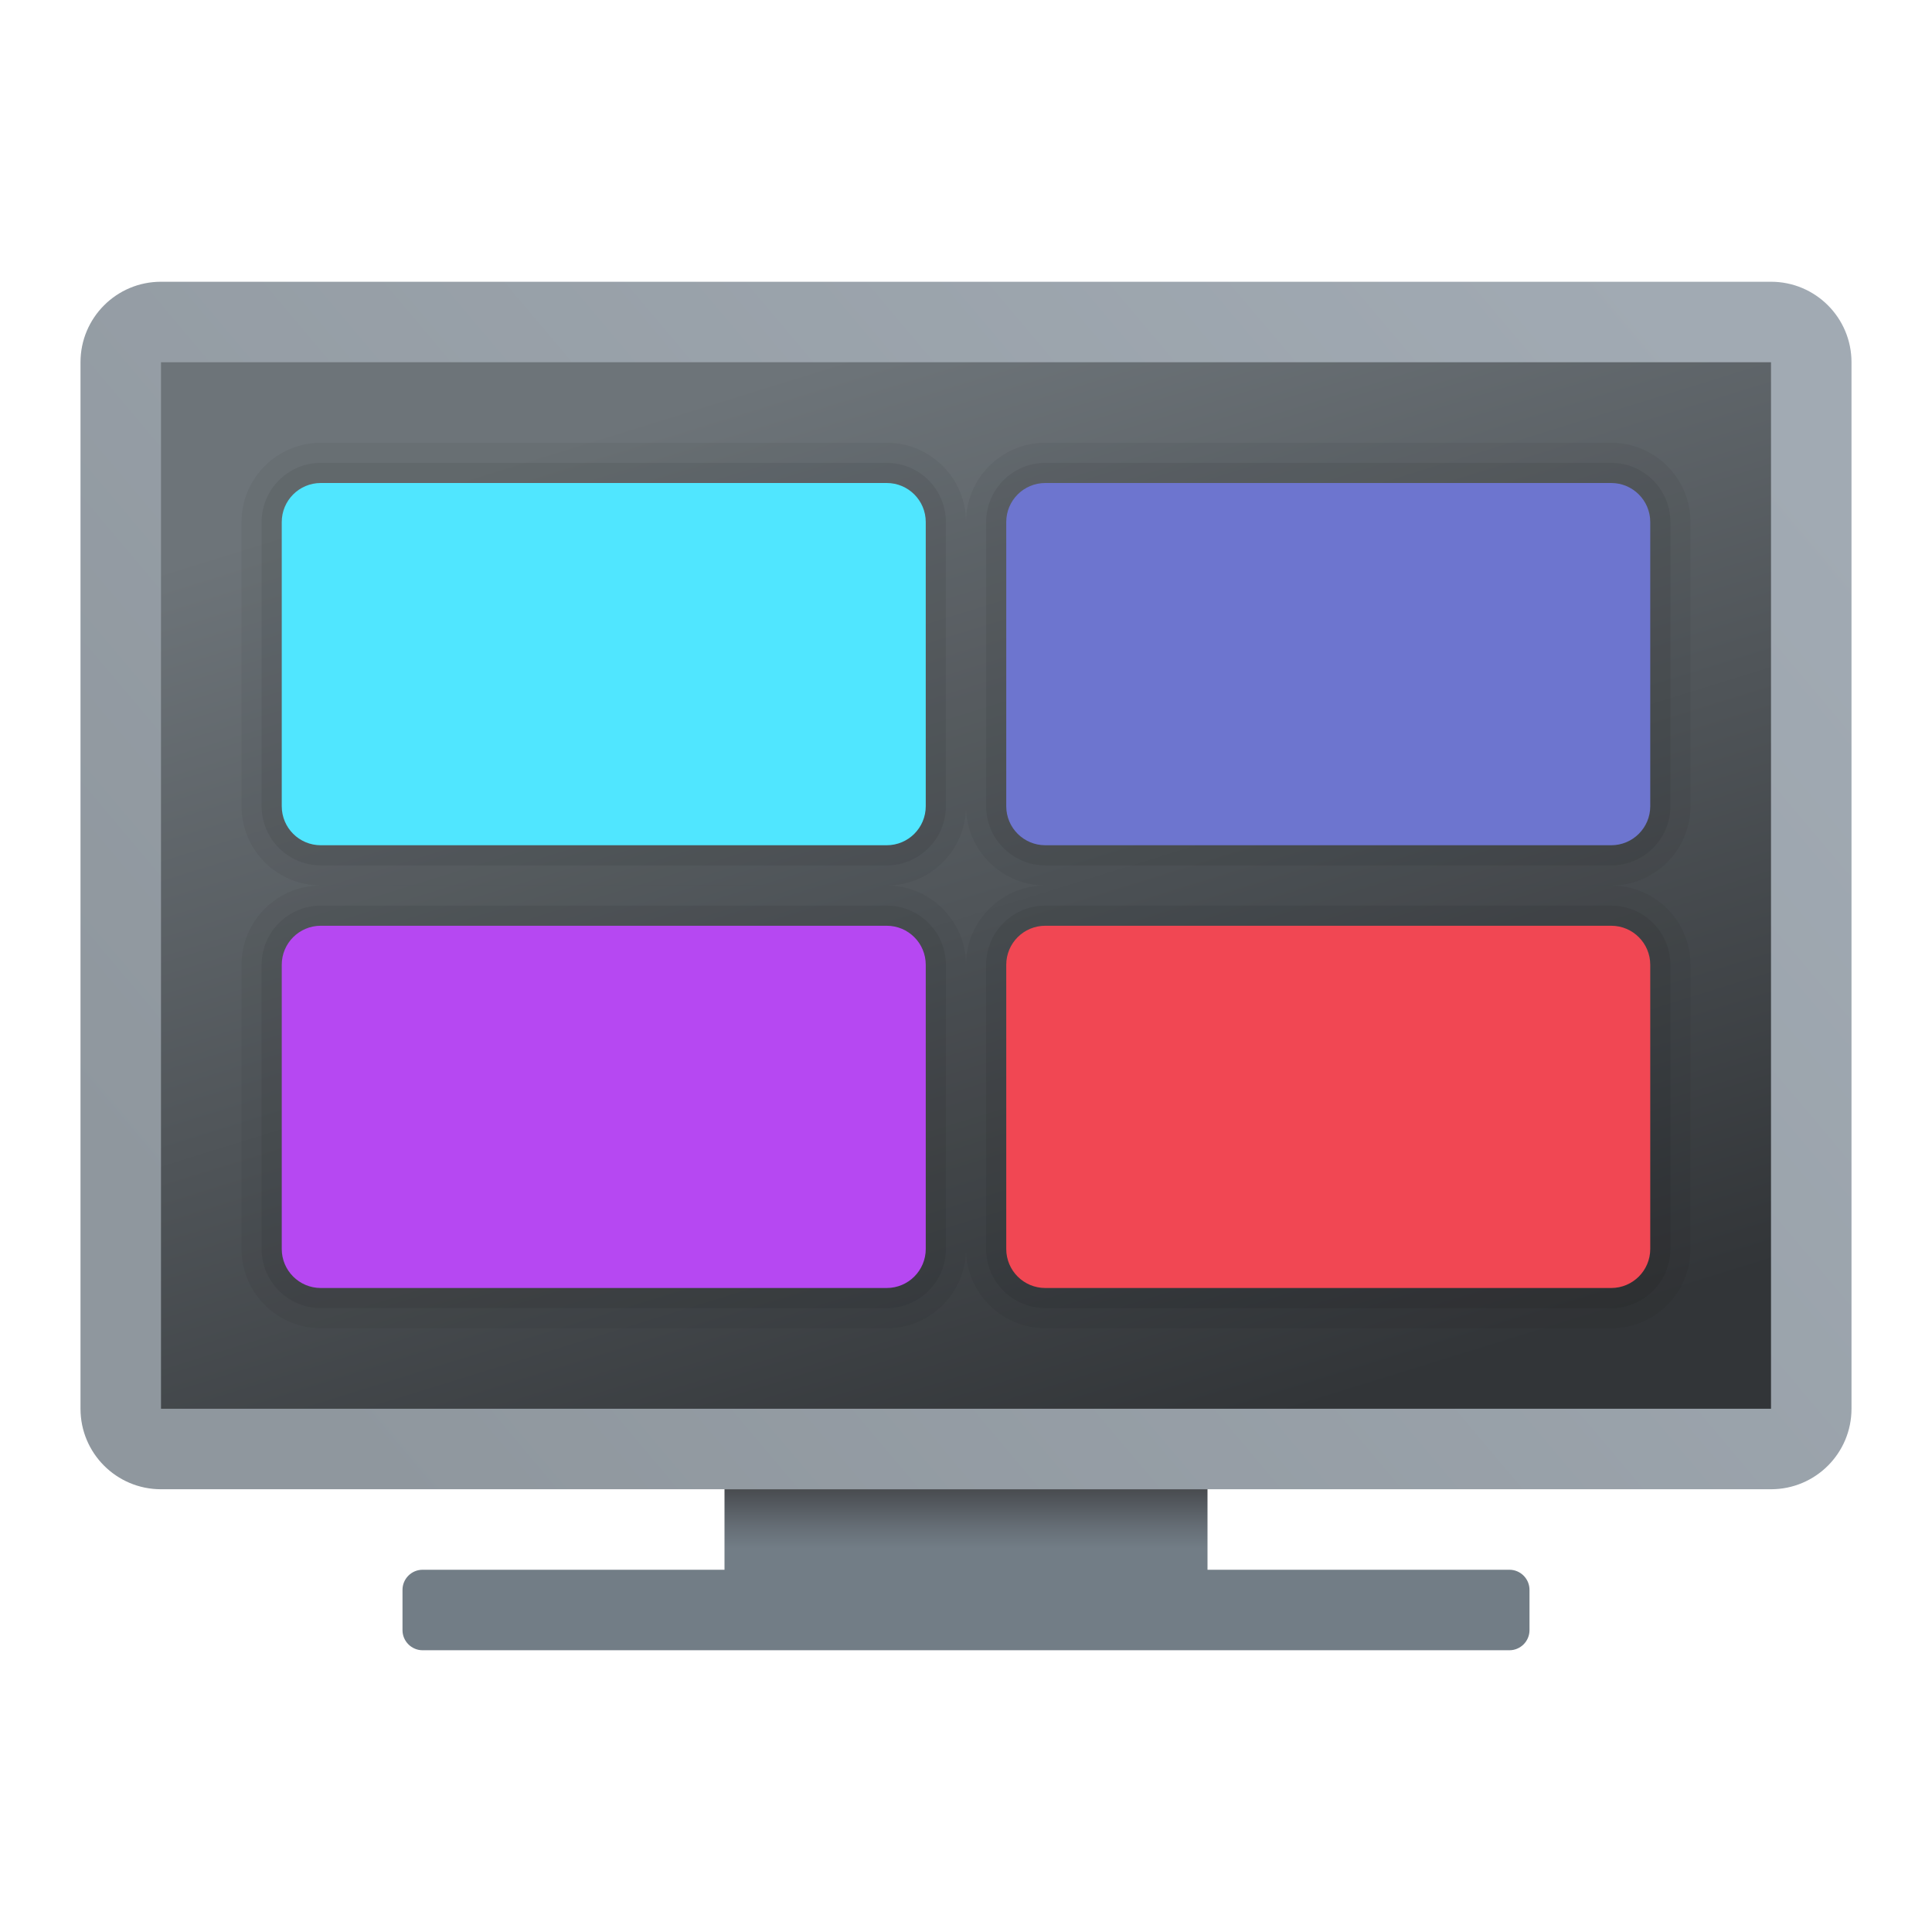 <svg xmlns="http://www.w3.org/2000/svg" viewBox="0 0 48 48"><linearGradient id="IQU_Y8I8crzv~6fBiSNfDa" x1="-1523.32" x2="-1490.053" y1="-25.387" y2="-53.455" gradientTransform="rotate(180 -741 -9)" gradientUnits="userSpaceOnUse"><stop offset="0" stop-color="#a1aab3"/><stop offset="1" stop-color="#8f979e"/></linearGradient><path fill="url(#IQU_Y8I8crzv~6fBiSNfDa)" d="M4,37h40c1.105,0,2-0.895,2-2V9c0-1.105-0.895-2-2-2H4C2.895,7,2,7.895,2,9v26	C2,36.105,2.895,37,4,37z"/><linearGradient id="IQU_Y8I8crzv~6fBiSNfDb" x1="19.999" x2="28.44" y1="-27.109" y2="-54.308" gradientTransform="matrix(1 0 0 -1 0 -18)" gradientUnits="userSpaceOnUse"><stop offset="0" stop-color="#6d7479"/><stop offset="1" stop-color="#323538"/></linearGradient><rect width="40" height="26" x="4" y="9" fill="url(#IQU_Y8I8crzv~6fBiSNfDb)"/><linearGradient id="IQU_Y8I8crzv~6fBiSNfDc" x1="24" x2="24" y1="-54.992" y2="-59.008" gradientTransform="matrix(1 0 0 -1 0 -18)" gradientUnits="userSpaceOnUse"><stop offset="0" stop-color="#484b4f"/><stop offset=".23" stop-color="#656d75"/><stop offset=".367" stop-color="#727d86"/></linearGradient><path fill="url(#IQU_Y8I8crzv~6fBiSNfDc)" d="M37.5,39H30v-2H18v2h-7.5c-0.276,0-0.5,0.224-0.5,0.5v1c0,0.276,0.224,0.5,0.5,0.5h27	c0.276,0,0.5-0.224,0.5-0.5v-1C38,39.224,37.776,39,37.5,39z"/><path d="M25.97,22C24.884,22,24,21.116,24,20.03V12.97c0-1.086,0.884-1.97,1.97-1.97h14.06	c1.086,0,1.97,0.884,1.97,1.97v7.061c0,1.086-0.884,1.97-1.97,1.97H25.97z" opacity=".05"/><path d="M25.97,21.5c-0.811,0-1.47-0.659-1.47-1.47V12.97c0-0.811,0.66-1.47,1.47-1.47h14.06	c0.811,0,1.47,0.659,1.47,1.47v7.061c0,0.811-0.66,1.47-1.47,1.47H25.97z" opacity=".07"/><path fill="#6d75cf" d="M40.03,21H25.97C25.434,21,25,20.566,25,20.03v-7.06c0-0.536,0.434-0.97,0.97-0.97h14.06	c0.536,0,0.97,0.434,0.97,0.97v7.06C41,20.566,40.566,21,40.03,21z"/><path d="M25.97,33C24.884,33,24,32.116,24,31.03V23.97c0-1.086,0.884-1.97,1.97-1.97h14.06	c1.086,0,1.97,0.884,1.97,1.97v7.061c0,1.086-0.884,1.97-1.97,1.97H25.97z" opacity=".05"/><path d="M25.97,32.5c-0.811,0-1.47-0.659-1.47-1.47V23.97c0-0.811,0.66-1.47,1.47-1.47h14.06	c0.811,0,1.47,0.659,1.47,1.47v7.061c0,0.811-0.66,1.47-1.47,1.47H25.97z" opacity=".07"/><path fill="#f14753" d="M40.03,32H25.97C25.434,32,25,31.566,25,31.03v-7.06c0-0.536,0.434-0.97,0.97-0.97h14.06	c0.536,0,0.97,0.434,0.97,0.97v7.06C41,31.566,40.566,32,40.03,32z"/><path d="M7.97,22C6.884,22,6,21.116,6,20.03V12.97C6,11.884,6.884,11,7.97,11h14.06	c1.086,0,1.97,0.884,1.97,1.97v7.061c0,1.086-0.884,1.97-1.97,1.97H7.97z" opacity=".05"/><path d="M7.97,21.5c-0.811,0-1.47-0.659-1.47-1.47V12.97c0-0.811,0.66-1.47,1.47-1.47h14.06	c0.811,0,1.47,0.659,1.47,1.47v7.061c0,0.811-0.66,1.47-1.47,1.47H7.97z" opacity=".07"/><path fill="#50e6ff" d="M22.03,21H7.97C7.434,21,7,20.566,7,20.03v-7.06C7,12.434,7.434,12,7.97,12h14.06	c0.536,0,0.97,0.434,0.97,0.97v7.06C23,20.566,22.566,21,22.03,21z"/><path d="M7.97,33C6.884,33,6,32.116,6,31.03V23.97C6,22.884,6.884,22,7.97,22h14.06	c1.086,0,1.97,0.884,1.97,1.97v7.061c0,1.086-0.884,1.97-1.97,1.97H7.97z" opacity=".05"/><path d="M7.97,32.5c-0.811,0-1.47-0.659-1.47-1.47V23.97c0-0.811,0.66-1.47,1.47-1.47h14.06	c0.811,0,1.47,0.659,1.47,1.47v7.061c0,0.811-0.66,1.47-1.47,1.47H7.97z" opacity=".07"/><path fill="#b648f2" d="M22.03,32H7.97C7.434,32,7,31.566,7,31.03v-7.06C7,23.434,7.434,23,7.97,23h14.06	c0.536,0,0.97,0.434,0.97,0.97v7.06C23,31.566,22.566,32,22.03,32z"/></svg>